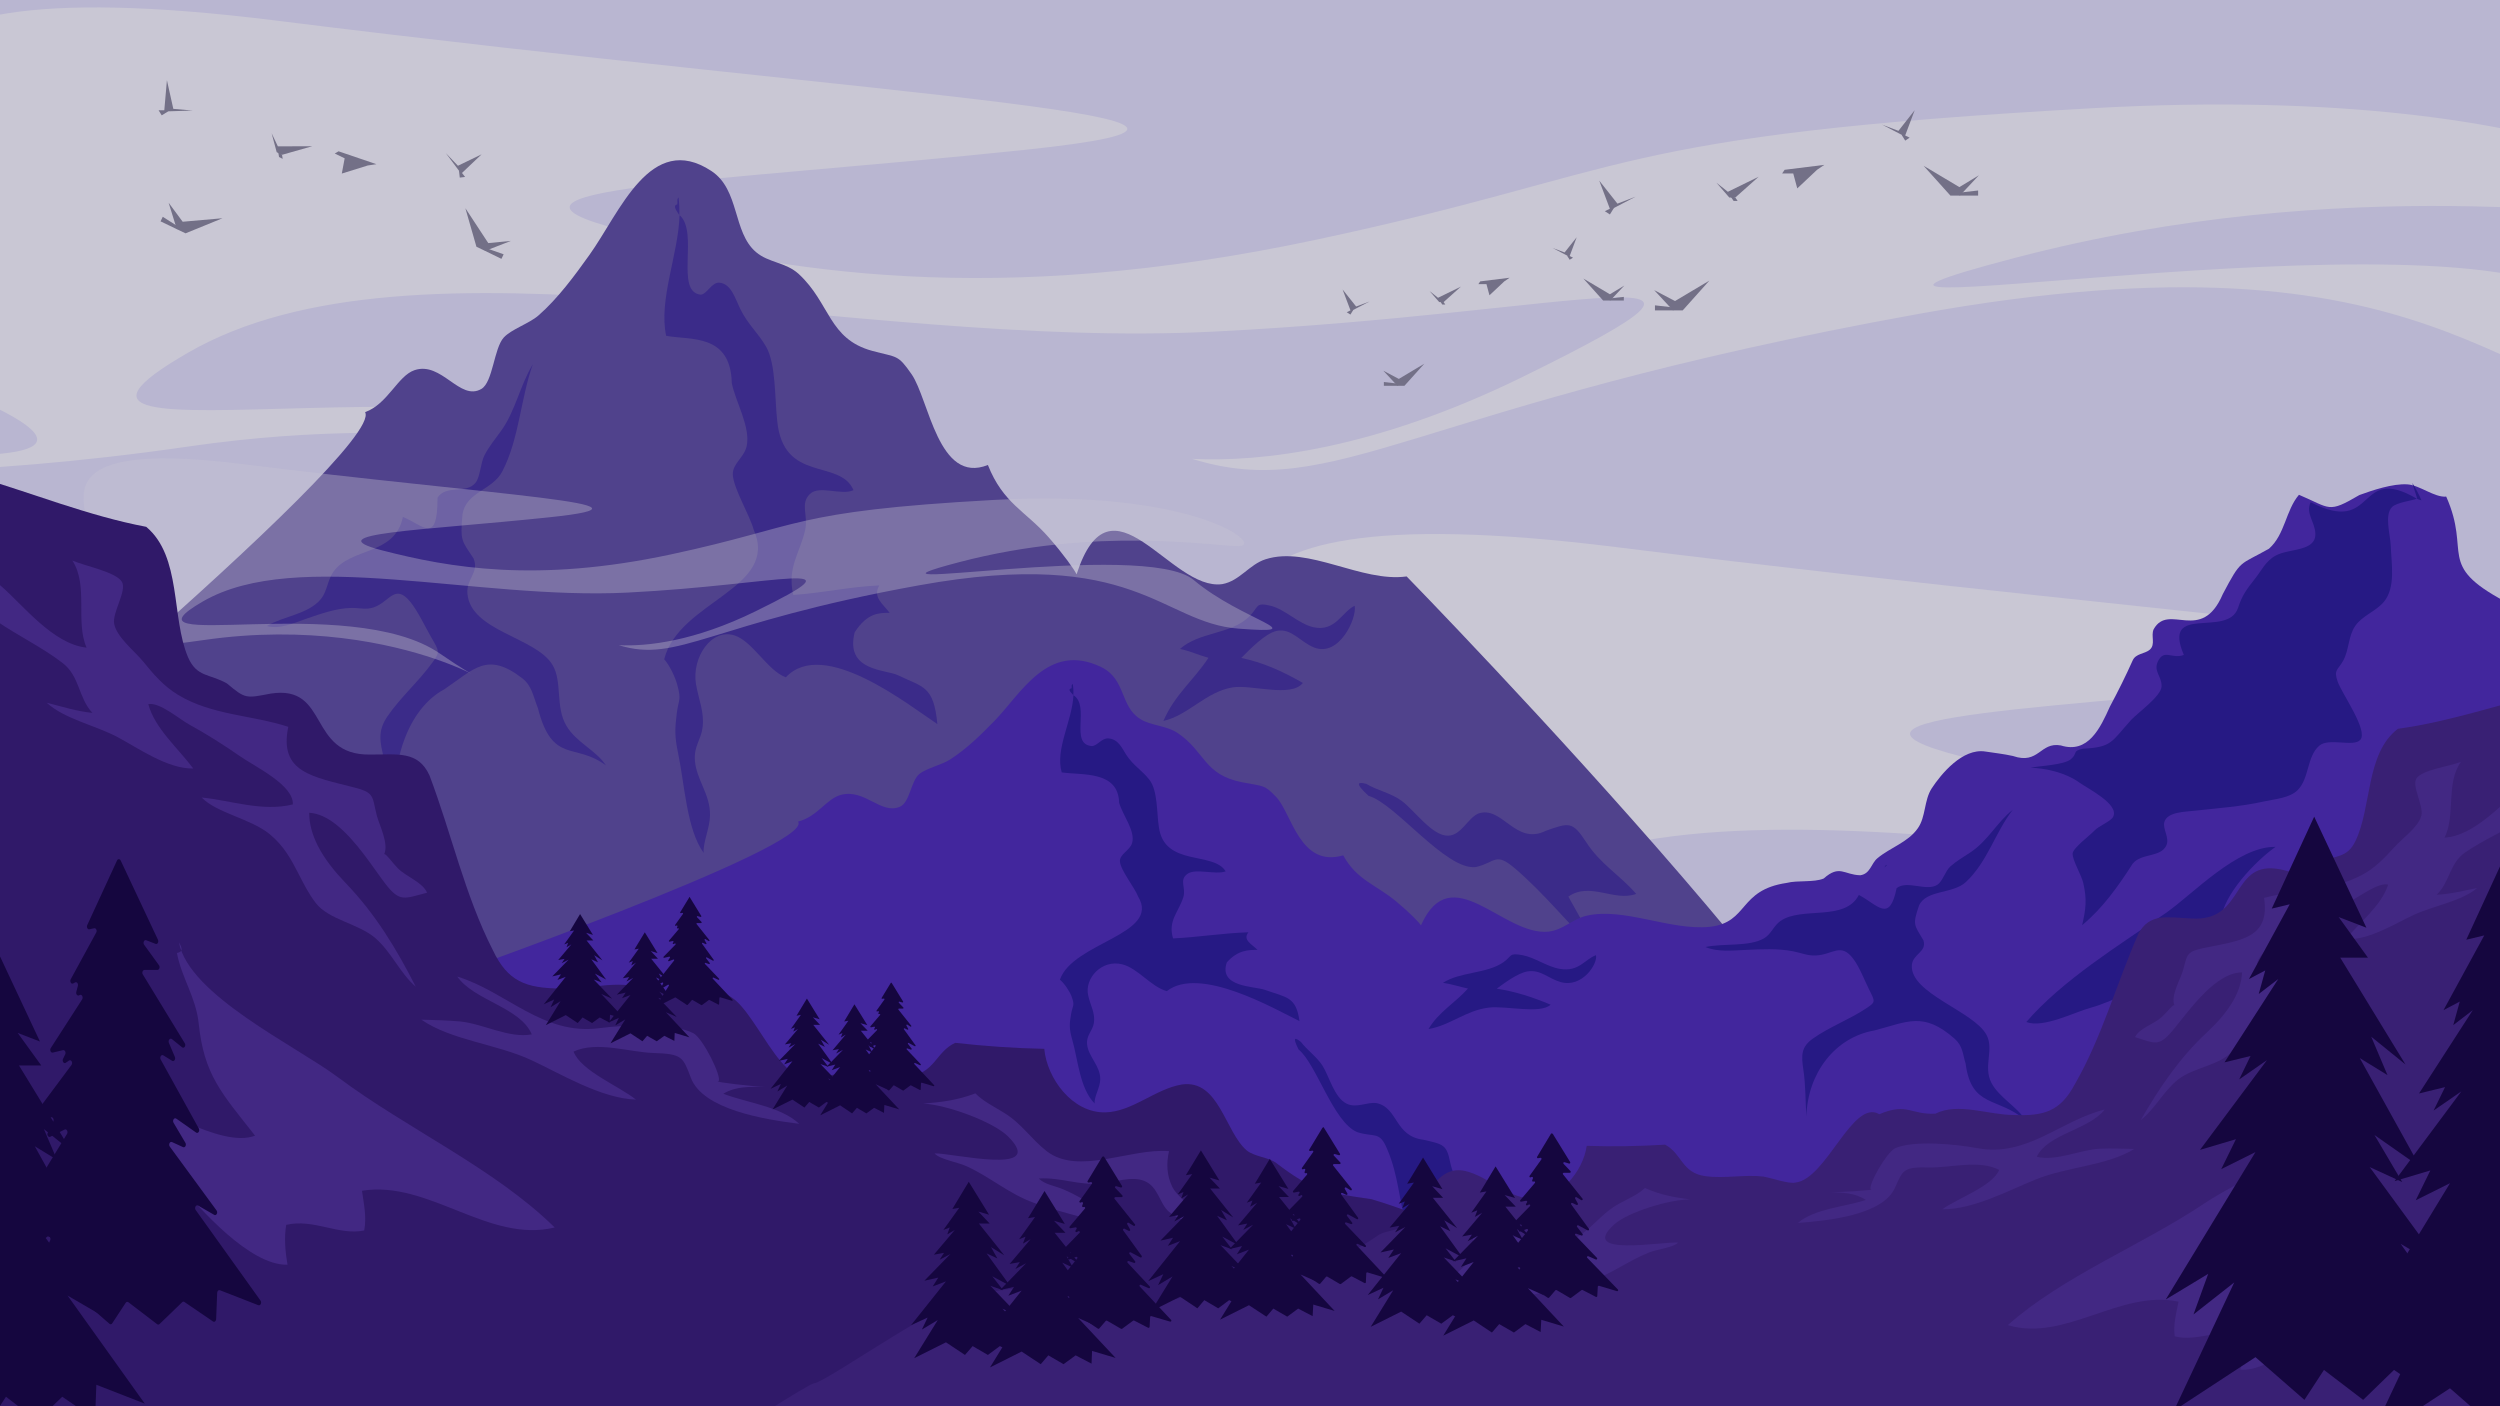 <?xml version="1.0" encoding="utf-8"?>
<!-- Generator: Adobe Illustrator 26.2.1, SVG Export Plug-In . SVG Version: 6.00 Build 0)  -->
<svg version="1.1" id="Layer_1" xmlns="http://www.w3.org/2000/svg" xmlns:xlink="http://www.w3.org/1999/xlink" x="0px" y="0px"
	 viewBox="0 0 1920 1080" style="enable-background:new 0 0 1920 1080;" xml:space="preserve">
<style type="text/css">
	.st0{fill:#B9B6D1;}
	.st1{clip-path:url(#SVGID_00000109008220996627595700000011196681218720647838_);fill:#C9C7D4;}
	.st2{clip-path:url(#SVGID_00000109008220996627595700000011196681218720647838_);}
	.st3{fill-rule:evenodd;clip-rule:evenodd;fill:#737087;}
	.st4{fill:#50428C;}
	.st5{fill:#3B2B89;}
	.st6{opacity:0.36;clip-path:url(#SVGID_00000109008220996627595700000011196681218720647838_);fill:#C9C7D4;}
	.st7{fill:#42269D;}
	.st8{fill:#261984;}
	.st9{fill:#301969;}
	.st10{fill:#422883;}
	.st11{fill:#392074;}
	.st12{fill:#15063F;}
</style>
<rect class="st0" width="1920" height="1080"/>
<g>
	<defs>
		<rect id="SVGID_1_" width="1920" height="1080"/>
	</defs>
	<clipPath id="SVGID_00000100363740312106859660000017206308265267632512_">
		<use xlink:href="#SVGID_1_"  style="overflow:visible;"/>
	</clipPath>
	<path style="clip-path:url(#SVGID_00000100363740312106859660000017206308265267632512_);fill:#C9C7D4;" d="M1981.8,231.1
		c-90.2-75.8-688.8,33.7-434.5-33c254.3-66.7,469.6-29.7,518.2-29.7S1986.8,62,1608.9,83c-377.9,21-351.9,48.6-597.1,100.9
		c-249.6,53.3-410.9,24.6-535.5-7.5c-124.6-32,70.2-36.1,309.7-61.2c239.4-25.1-91.6-39.1-574-99.4
		C-177.7-32.9-48.7,109.6-80.6,123.4v158.4c7.3,2.4,14.5,5,21.9,7.8c148.8,56.8,84,63.4-21.9,59.3v13.8
		c66.1-1.9,142.4-7.7,225.4-19.8c391.2-56.8,607.1,140.8,438.9,24.8c-168.2-116-613.3,3.5-439.2-96.9
		c174.1-100.4,506.4-2,787.2-16.1c280.8-14,445.1-67.1,237.4,34.9c-113.4,55.6-201.1,65.5-253.6,62.8
		c111.3,34.3,166.6-40.6,557.3-111.2c402.2-72.7,448.9,69.7,592.7,80.4C2209.3,332.3,2072,306.9,1981.8,231.1z"/>
	<path style="clip-path:url(#SVGID_00000100363740312106859660000017206308265267632512_);fill:#C9C7D4;" d="M2041.2,588.3
		c-249.6,53.3-410.9,24.6-535.5-7.5c-124.6-32,70.2-36.1,309.7-61.2c239.4-25.1-91.6-39.1-574-99.4
		C851.8,371.6,980.8,514,948.9,527.8c0,0-43.5,161,0,158.4s0,80.8,0,80.8c66.1-1.9,142.4-7.7,225.4-19.8
		c391.2-56.8,607.1,140.8,438.9,24.8c-168.2-116-613.3,3.5-439.2-96.9c174.1-100.4,618.9,36.6,787.2-16.1
		C2129.5,606.5,2041.2,588.3,2041.2,588.3z"/>
	<g style="clip-path:url(#SVGID_00000100363740312106859660000017206308265267632512_);">
		<polygon class="st3" points="1477.3,127.3 1497.9,150.2 1505.2,150.2 1519.8,134.6 1504.8,143.7 		"/>
		<polygon class="st3" points="1318.2,140.3 1328.1,151.7 1332.7,151.7 1350.7,135.7 1327,147.3 		"/>
		<polygon class="st3" points="1445.4,95.7 1462.9,104.8 1470.5,84.6 1458,100.5 		"/>
		<polygon class="st3" points="1505.2,150.2 1519.2,150.2 1519.2,146.3 1502.5,148.2 		"/>
		<polygon class="st3" points="1312.8,215.5 1292.3,238.4 1284.9,238.4 1270.4,222.8 1286.4,231.2 		"/>
		<polygon class="st3" points="1284.9,238.4 1271,238.4 1271,234.5 1287.7,236.4 		"/>
		<polygon class="st3" points="1460.4,103.5 1463.2,108 1466.6,105.7 1462,103.5 		"/>
		<polygon class="st3" points="1256.2,151 1236.7,161.2 1228.2,138.7 1242.2,156.4 		"/>
		<polygon class="st3" points="1239.5,159.7 1236.4,164.7 1232.5,162.2 1237.6,159.7 		"/>
		<polygon class="st3" points="1328.6,150.2 1331.4,154.3 1334.5,154.3 1332.7,151.7 		"/>
		<polygon class="st3" points="1370.6,130.4 1401.1,126.6 1395.5,130.4 1380.3,144.7 1377.2,133.2 1368.7,133.2 		"/>
	</g>
	<g style="clip-path:url(#SVGID_00000100363740312106859660000017206308265267632512_);">
		<polygon class="st3" points="1216,213.9 1231.2,230.8 1236.7,230.8 1247.5,219.3 1236.4,226 		"/>
		<polygon class="st3" points="1097.9,223.5 1105.3,232 1108.7,232 1122,220.1 1104.4,228.7 		"/>
		<polygon class="st3" points="1192.3,190.4 1205.3,197.2 1210.9,182.2 1201.6,193.9 		"/>
		<polygon class="st3" points="1236.7,230.8 1247.1,230.8 1247.1,228 1234.7,229.4 		"/>
		<polygon class="st3" points="1093.9,279.3 1078.6,296.3 1073.2,296.3 1062.4,284.7 1074.3,291 		"/>
		<polygon class="st3" points="1073.2,296.3 1062.8,296.3 1062.8,293.4 1075.2,294.8 		"/>
		<polygon class="st3" points="1203.4,196.2 1205.5,199.5 1208.1,197.9 1204.6,196.2 		"/>
		<polygon class="st3" points="1051.9,231.5 1037.4,239 1031.1,222.3 1041.5,235.4 		"/>
		<polygon class="st3" points="1039.4,237.9 1037.1,241.6 1034.3,239.8 1038.1,237.9 		"/>
		<polygon class="st3" points="1105.6,230.8 1107.7,233.9 1110,233.9 1108.7,232 		"/>
		<polygon class="st3" points="1136.8,216.1 1159.4,213.3 1155.3,216.1 1143.9,226.8 1141.6,218.2 1135.4,218.2 		"/>
	</g>
	<g style="clip-path:url(#SVGID_00000100363740312106859660000017206308265267632512_);">
		<polygon class="st3" points="357.4,159.9 365.9,189.5 372.6,192.7 392.4,185 375,186.7 		"/>
		<polygon class="st3" points="208.6,102.3 212.5,116.9 216.6,118.9 239.8,112.3 213.4,112.4 		"/>
		<polygon class="st3" points="342.4,117.6 354.2,133.4 369.9,118.5 351.7,127.3 		"/>
		<polygon class="st3" points="372.6,192.7 385.1,198.8 386.8,195.3 370.9,189.7 		"/>
		<polygon class="st3" points="170.9,167.6 142.5,179.2 135.8,176 129.5,155.7 140.3,170.3 		"/>
		<polygon class="st3" points="135.8,176 123.3,170 125,166.5 139.2,175.5 		"/>
		<polygon class="st3" points="352.5,131.1 353.1,136.4 357.2,135.9 354,131.8 		"/>
		<polygon class="st3" points="148.1,84.9 126.1,85.6 128.2,61.6 133.1,83.6 		"/>
		<polygon class="st3" points="129.2,85.5 124.2,88.6 121.8,84.7 127.5,84.7 		"/>
		<polygon class="st3" points="213.5,115.7 214.3,120.6 217.1,122 216.6,118.9 		"/>
		<polygon class="st3" points="260,116.2 289.1,126.1 282.4,127.1 262.5,133.3 264.7,121.6 257.1,117.9 		"/>
	</g>
	<g style="clip-path:url(#SVGID_00000100363740312106859660000017206308265267632512_);">
		<path class="st4" d="M1080.3,442.7c-34.7,4.8-75.4-23.7-108.3-13.2c-12.6,4-19.9,16.7-33.3,19.1c-39.8,5.7-85.3-89.5-111.9-7.5
			c-1.4-3.3-10.1-15.5-21.4-28.4c-17.7-20.2-35-26-46.7-55.6c-38.1,15.3-45.2-50.4-58.6-69.7c-10.7-15.4-10.9-12.7-30.1-17.9
			c-33.8-9.1-32.2-36.5-56.5-59c-10-9.2-23.2-8.6-32.9-16.9c-18-15.3-12.4-47.9-34.3-62.3c-46.7-30.7-70.2,31.8-93.7,64.6
			c-11.3,15.8-24.1,33.3-39.1,46.4c-7.1,6.2-20.7,10.5-26.6,16.9c-7.6,8.3-8.3,34.3-17.2,39.5c-16.6,9.7-30.5-21.5-51.4-14.4
			c-12.9,4.4-20.6,26.1-37.9,32.2c15.7,29.2-374.4,353.7-387.6,358.6c-165.2,45.4,14.3,141.7,14.3,141.7s186-8.7,171.1,207.8
			c66.4,92.4,595.5-9.1,695.8-18.3c96.1-8.8,407.2,16.7,464.3-10.2c57.1-26.9,130.3-37.3,207.5-68.6
			C1523,896.4,1080.3,442.7,1080.3,442.7z"/>
		<g>
			<path class="st5" d="M689.7,518.6c-9.5-4.6-40.9-2.9-33.3-33c9.7-15.1,19.1-15,26.9-14.9c-5.5-7.2-13.2-12.1-8-21.1
				c-22.3,0.9-44.1,5.9-66.1,7.3c-4.7-21.4,4.9-31.5,9.1-49.5c2.7-11.6-4.1-20.4,3.7-28c7.3-7.1,24.4,1.5,33.5-3
				c-10.6-24.4-53.9-5.1-58.6-53.2c-1.9-16.2-0.9-43.5-8.4-56.7c-6.4-11.2-13.9-16.8-20.1-29.5c-3.8-7.8-6.8-19-15.8-19.9
				c-6-0.6-9.7,9-14.5,9.2c-20.1-2.2-1.1-48-16.2-61.1c-1,30.8-16.2,64.8-10.3,92.7c18.2,3.5,49.6-2.1,50.4,36.3
				c2.9,14.5,14.7,34,11.4,48.6c-2,8.7-11,13.3-10.6,21.8c0.5,10.5,13.1,31.3,16,42.1c20.1,45.4-57.4,54.8-68.7,99.6
				c3.9,4.3,8.4,13.4,10.1,19.9c3.2,11.8,1,10.5-0.4,21.3c-1.6,12.5-1.7,18.1,1,31.1c4.9,23,6.5,58.4,19.6,76.4
				c-0.6-8.2,4.8-19,4.9-29.1c0.1-16.2-10.4-26.9-11.6-41.7c-0.9-11.3,4.7-15.8,5.9-25.7c1.4-11.8-3-21-5.1-33.2
				c-3.3-20.3,11.9-43.3,29.9-37.2c13.8,4.7,25.1,26.9,39.1,32.1c28.8-31,94.3,21.3,116.4,35.9C717.1,526.5,708.9,527.9,689.7,518.6
				z"/>
			<path class="st5" d="M521.1,151.6c-1.5,1.9-0.6,2.9-0.9,5.3c-3.5,1-1.4,3.8,1.5,8.3C521.9,160.6,521.7,156.1,521.1,151.6z"/>
			<path class="st5" d="M925.4,708.6c-3.1-20.9-5.9-21.3-23.7-26.9c-25.1-4.4-22-38.3-40.7-43.9c-8.5-1.7-17.5,6.5-26.4,0.6
				c-10.8-7.2-15.3-33.1-21.3-45.7c-4.9-10.3-13.4-18.5-18.8-28.2c-4.1-4.3-8.3-8.1-2,9.1c15.7,17.5,30.4,87.2,51.6,99.1
				c14.9,6.5,19.6-1.8,26.2,20.2c20.3,64.1,1.6,126.2,63.9,119c-30.5-25.9-31.7-19.8-36.5-75.2c19,0.1,29.4,25.7,46.3,30.5
				C938.4,746.4,928.7,730.4,925.4,708.6z"/>
			<path class="st5" d="M1218.2,646.8c-10.6-16.3-13.2-15-30.9-8.8c-23.6,11.8-33.6-19.9-52.2-13.1c-8.1,3.8-12.9,16.6-22.9,16.9
				c-12.2,0.4-25.9-19.5-35.8-26.8c-8.1-6-18.7-7.9-27.1-13c-5.2-1.3-10.3-1.9,1.7,9.2c20.4,5.5,59.5,57.5,82.4,54.7
				c15.5-3.5,14.8-12.1,30.5,1.4c45.6,39.3,68.1,87.7,100.8,64.5c-36.4-3.7-35.2,2.4-60.2-43.2c16.7-11.7,35.4,4.2,52.1-2.1
				C1243.8,671.8,1229.2,663.8,1218.2,646.8z"/>
			<path class="st5" d="M435,557.4c-8.7-14.7-2.9-33.8-10.7-46.8c-12.8-21.3-62.6-25.7-65.3-54.5c-1.1-11.6,9.2-16.2,4.7-27.2
				c-9-13.8-10.4-12.8-8.5-33.8c2.7-17.5,23.2-18.5,30.7-33.3c12.9-25.1,13.9-55.5,23.3-82c-9.9,16.2-13.3,35.9-24.5,51.3
				c-4.3,6-9,11.6-12.5,18.3c-3.1,5.8-3.3,16.5-6.8,21.1c-7,9.4-23,1.3-29.4,11.8c0.1,36.7-11.2,20.8-26.6,14.7
				c-6,29.9-40,23-53.5,42.3c-4.3,6.2-4.7,15-9.4,20.7c-9.6,11.8-29.1,13.2-41.6,20.8c9.7,2.8,20.9-2.3,30.6-5.7
				c10.5-3.6,22.7-8,34.3-8.2c6.6-0.1,11.1,1.6,17.1-0.4c12.3-4.1,16.3-18.8,28.2-4.3c5.8,7.1,11.3,18.9,16,27.1
				c6.4,11,6.9,11.3,1,19.5c-10.5,14.6-24.4,26.5-34.7,41.6c-7.3,10.8-5.9,19.1-2.2,33.2c4.1,15.4,6.2,30.9,9.3,46.2
				c-5.8-43.6,8.9-85.5,36.7-100.4c22.9-15.4,32.9-29.4,60-8.4c7.4,5.8,8.3,13.8,11.9,22.8c11.1,43.4,28.5,26.2,52.2,44
				C458.2,576.5,442.6,570.3,435,557.4z"/>
			<path class="st5" d="M1008.7,481.7c-11.2-2.5-21.8-13.7-32.6-16.4c-12.4-3.1-9.1,0.9-16.9,8.4c-14.5,13.8-37.8,11.3-53,24.7
				c7.3,1.4,14.8,4.9,21.9,6.8c-11.1,17-25.9,28.2-34.6,48.5c19.2-4.4,32.7-22.5,53.2-25.8c14.6-2.3,44.8,8.1,53.9-3.4
				c-16.6-9.5-31.1-15.8-47.3-19.2c5.9-5.9,18.5-19.1,27.3-20.8c11.4-2.2,18,8.6,28.7,12.8c19.2,7.5,32.9-22.4,31.1-32.1
				C1030.6,469.9,1025.5,485.5,1008.7,481.7z"/>
		</g>
	</g>
	<path style="opacity:0.36;clip-path:url(#SVGID_00000100363740312106859660000017206308265267632512_);fill:#C9C7D4;" d="
		M916.7,445.4c-37.3-31.4-285.2,13.9-179.9-13.7c105.3-27.6,194.4-12.3,214.6-12.3s-32.6-44.1-189-35.4
		c-156.5,8.7-145.7,20.1-247.2,41.8c-103.3,22.1-170.1,10.2-221.7-3.1c-51.6-13.3,29.1-15,128.2-25.4
		c99.1-10.4-37.9-16.2-237.6-41.1C22.6,336.1,76,395.1,62.8,400.8v65.6c3,1,6,2.1,9,3.2c61.6,23.5,34.8,26.3-9,24.5v5.7
		c27.4-0.8,59-3.2,93.3-8.2c162-23.5,251.4,58.3,181.7,10.3c-69.6-48-253.9,1.5-181.8-40.1c72.1-41.6,209.7-0.8,325.9-6.7
		c116.3-5.8,184.3-27.8,98.3,14.4c-46.9,23-83.3,27.1-105,26c46.1,14.2,69-16.8,230.7-46c166.5-30.1,185.9,28.9,245.4,33.3
		C1010.9,487.3,954,476.8,916.7,445.4z"/>
	<g style="clip-path:url(#SVGID_00000100363740312106859660000017206308265267632512_);">
		<path class="st7" d="M1923.6,461.8c-52.8-28.3-25.5-36.7-44.9-80.4c-9,0.8-20.4-8.8-29.7-9.4c-11.2-0.8-27.2,4.6-37,8.2
			c-24.4,14.3-21.8,10.2-46.4-0.2c-10.2,11.9-10.6,30.4-23,41.4c-23.1,13.1-21.1,7.6-35.5,34.9c-16.5,38.6-41.5,6.1-53.1,27
			c-2.3,5,1.7,11.6-3,15.7c-3.9,3.3-10.7,2.8-13.1,8.2c-5.3,11.9-11.2,23.7-17.5,35.5c-7.4,16.5-16.7,36.4-37.7,29.8
			c-16.1-2.9-16.7,15-36.8,8.1c-7.2-1.6-13.9-2.3-21-3.4c-17.8-2.9-34.3,17.6-41.3,28.2c-6,9.2-4.5,22-10.7,30.7
			c-7.5,10.8-21,14.7-31,23c-4.9,4-5.4,12-13.2,13.1c-12.5-0.3-15.8-8.4-28.1,2.5c-7.6,3.2-19.9,1.2-28.5,3.4
			c-37.2,5.5-29,30.3-58.9,33.7c-30.4,3.1-66-15.2-94.8-8.5c-11,2.6-17.4,10.7-29.1,12.2c-34.9,3.6-74.6-57.3-98-4.8
			c-1.2-2.1-8.8-9.9-18.8-18.2c-15.5-13-30.6-16.6-40.9-35.6c-33.3,9.8-39.6-32.3-51.3-44.6c-9.4-9.9-9.5-8.2-26.3-11.5
			c-29.6-5.8-28.2-23.4-49.5-37.8c-8.7-5.9-20.4-5.5-28.8-10.8c-15.7-9.8-10.8-30.6-30-39.9c-40.8-19.7-61.5,20.4-82,41.4
			c-9.9,10.1-21.1,21.4-34.2,29.7c-6.2,4-18.1,6.7-23.3,10.9c-6.7,5.3-7.3,22-15.1,25.3c-14.5,6.2-26.7-13.8-45-9.2
			c-11.3,2.8-18,16.7-33.2,20.6c13.7,18.7-282.2,123.8-293.8,126.9c-144.6,29-33,193.4-33,193.4s110.7,133.9,149.8,133.1
			c50.3-1,296-5.4,346.2-4.9c87.6,1,175.1-0.9,262.9-6.7c84.1-5.6,340.7-94.9,340.7-94.9s457.9-8.9,490.8,2.7
			c95.6,33.8,61.8-517.5,61.8-517.5C1934.4,464.3,1931.6,465.7,1923.6,461.8z"/>
		<g>
			<path class="st8" d="M971.4,760.2c-8.3-2.9-35.8-1.9-29.2-21.1c8.5-9.6,16.8-9.6,23.6-9.6c-4.8-4.6-11.6-7.8-7-13.5
				c-19.6,0.6-38.6,3.8-57.9,4.7c-4.1-13.7,4.3-20.2,7.9-31.7c2.3-7.4-3.6-13,3.2-17.9c6.4-4.5,21.4,1,29.3-1.9
				c-9.3-15.6-47.2-3.3-51.3-34.1c-1.7-10.4-0.7-27.9-7.3-36.3c-5.6-7.2-12.2-10.7-17.6-18.9c-3.3-5-6-12.2-13.8-12.8
				c-5.2-0.4-8.5,5.7-12.7,5.9c-17.6-1.4-1-30.7-14.2-39.1c-0.9,19.7-14.2,41.5-9,59.3c16,2.3,43.4-1.4,44.1,23.3
				c2.5,9.3,12.8,21.8,9.9,31.1c-1.7,5.5-9.7,8.5-9.3,14c0.4,6.7,11.4,20.1,14,27c17.6,29.1-50.2,35.1-60.1,63.8
				c3.4,2.8,7.3,8.6,8.9,12.7c2.8,7.5,0.9,6.7-0.3,13.6c-1.4,8-1.5,11.6,0.9,19.9c4.3,14.7,5.7,37.4,17.2,48.9
				c-0.6-5.2,4.2-12.2,4.3-18.6c0.1-10.4-9.1-17.2-10.1-26.7c-0.8-7.2,4.1-10.1,5.2-16.5c1.2-7.6-2.7-13.5-4.4-21.3
				c-2.9-13,10.4-27.8,26.2-23.8c12,3,22,17.2,34.2,20.6c25.2-19.8,82.6,13.6,101.9,23C995.4,765.3,988.2,766.2,971.4,760.2z"/>
			<path class="st8" d="M823.8,525.2c-1.3,1.2-0.5,1.8-0.8,3.4c-3.1,0.6-1.2,2.5,1.3,5.3C824.5,530.9,824.4,528,823.8,525.2z"/>
			<path class="st8" d="M1113.7,892.5c-2.7-13.4-5.1-13.7-20.7-17.2c-22-2.8-19.2-24.5-35.7-28.1c-7.5-1.1-15.4,4.2-23.1,0.4
				c-9.5-4.6-13.4-21.2-18.6-29.3c-4.3-6.6-11.8-11.9-16.5-18.1c-3.6-2.8-7.3-5.2-1.8,5.8c13.8,11.2,26.6,55.9,45.1,63.5
				c13.1,4.2,17.1-1.2,22.9,12.9c17.8,41.1,1.4,80.8,56,76.2c-26.7-16.6-27.7-12.7-31.9-48.2c16.6,0.1,25.7,16.5,40.6,19.6
				C1125.1,916.7,1116.6,906.4,1113.7,892.5z"/>
			<path class="st8" d="M1852.6,370.9l3.8,12c-0.1,0-0.2,0.1-0.3,0.1c1.2,0.5,2.4,1,3.6,1.3C1857.8,379.7,1855.4,375.3,1852.6,370.9
				z"/>
			<path class="st8" d="M1837,389.5c3.5-3.7,15.7-5,19.1-6.5c-46.7-27.4-30.5,29-81.5,2.7c-4.2,8.5,3.4,15.2,3.6,24.2
				c0.4,13.8-20.2,11.2-30.3,16.7c-7.9,4.2-11.1,11.7-16.1,17.9c-6.4,8.1-9.8,12.6-13,22.4c-8,23.5-58.7-4-41.6,36.1
				c-9.3,3.4-15-4.8-19.8,4.7c-3.9,7.8,2.9,11.5,2.7,19.4c-0.2,7.4-17.9,20-23.3,25.7c-15.2,16.7-14.4,21.1-37.1,22.2
				c-8.6,1.8-3.7,3.5-9.3,8.1c-5.3,4.4-23.5,5-30.9,6.5c11.9,0.4,27.1,3.9,37.3,11.3c6.9,4.9,31,16.8,26.1,26.4
				c-1.8,3.6-11,6.9-14.5,10.7c-3.2,3.5-16.3,13.2-16.6,17.4c-0.4,5,6.8,16.6,8.2,22.9c2.9,12.9,1.9,19.9-0.9,32.2
				c15.6-12.8,27.8-30,38.8-47.2c6.7-8.3,21.6-4.6,25.9-14.1c2.6-5.7-3-12.6-1.6-17.8c2.2-7.9,15.6-7.9,23.6-8.8
				c18.2-2,35.6-3.2,53-7.1c8.8-1.9,19.7-2.7,25.7-8.6c9.2-9.1,7-25.8,16.7-34.2c7.4-6.4,26.4,1.3,31.5-4.5
				c6.3-7.1-14-35.2-17.4-44.8c-3.2-9.2,0.2-8.7,4.2-15.9c4.7-8.3,3.8-18.9,9.4-26.9c5.6-8,15.9-11.1,22-18.5
				c9.1-11,5.7-28.9,5.2-43.1C1835.7,410.5,1831.1,395.6,1837,389.5z"/>
			<path class="st8" d="M1529.4,831.6c-6.5-12.6,2.2-25.5-3.7-36.7c-9.6-18.3-59-31.9-57.4-53.7c0.7-8.7,11.7-10,8.9-19
				c-7-12-8.6-11.6-3.4-26.7c5.4-12.3,26.1-8.8,36-18.1c16.8-15.8,22.4-38,36-55.5c-12.4,9.8-18.8,23.6-32.5,32.7
				c-5.3,3.5-10.8,6.7-15.4,10.8c-4,3.6-5.9,11.4-10,14.1c-8.4,5.4-23.3-3.8-31.3,2.6c-5.5,27-14.4,12.9-29,5.2
				c-10.6,20.7-43.8,8.6-60.2,20c-5.3,3.7-7,10-12.6,13.3c-11.4,6.7-31.3,3.7-45,6.7c9.4,4.1,21.3,2.6,31.6,2.2
				c11.1-0.5,24-1.2,35.7,1.1c6.7,1.3,11,3.5,17.3,3.2c13-0.4,19.3-10.4,29,2.7c4.8,6.4,8.5,16.3,12,23.3c4.7,9.4,5.3,9.7-2,14.5
				c-12.8,8.6-28.6,14.4-41.2,23.4c-9,6.4-8.9,12.8-7.2,24c1.8,12.2,1.5,24,2.3,35.9c0.8-33.3,22-61,52.2-66.2
				c25.4-6.6,37.6-14.8,61.6,6.3c6.5,5.8,6.2,11.9,8.5,19.2c4.5,34.2,24.6,25.2,45.8,43.3C1549.8,850.5,1535.1,842.7,1529.4,831.6z"
				/>
			<path class="st8" d="M1449,664.2c-1.2,0.4-1.4,1.2-1.6,2c0.5-0.6,1-1.2,1.6-1.6C1449,664.5,1449,664.3,1449,664.2z"/>
			<path class="st8" d="M1198,744.1c-9.8-1.6-19.1-8.7-28.6-10.5c-10.9-2-7.9,0.6-14.8,5.4c-12.7,8.9-33.1,7.2-46.4,15.8
				c6.4,0.9,13,3.1,19.2,4.4c-9.7,10.9-22.7,18.1-30.3,31.1c16.8-2.8,28.6-14.4,46.6-16.5c12.8-1.5,39.2,5.2,47.2-2.2
				c-14.6-6.1-27.2-10.1-41.4-12.3c5.2-3.8,16.2-12.2,23.9-13.3c10-1.4,15.7,5.5,25.1,8.2c16.8,4.8,28.8-14.3,27.2-20.6
				C1217.2,736.6,1212.7,746.6,1198,744.1z"/>
			<path class="st8" d="M1784.2,715.4c1.1-1.3,1.8-2.4,3.4-3.3c-2.2,0.6-4.4,1.2-6.5,1.9C1783.4,714.3,1784.6,714.8,1784.2,715.4z"
				/>
			<path class="st8" d="M1728.6,713.6c1.5-6.4,5-12.1,7-18.4c-11.6,1.4-19.6,8.5-30,11.5c1.8-19.4,26.1-45,42-56.3
				c-29.3-0.6-64,36.8-84.4,50.9c-36.2,24.9-79.4,51.6-107,83.6c13.1,5,37.2-7.7,49.6-11c18.9-5.1,41.1-19.7,62.2-19.4
				c3,17.9-11.7,34.2-4.9,51.3c45.5-24.3,65.9-75,118-91.8C1771,712.4,1739.6,713.2,1728.6,713.6z"/>
		</g>
	</g>
	<g style="clip-path:url(#SVGID_00000100363740312106859660000017206308265267632512_);">
		<path class="st9" d="M-189.9,1285.4c26.9-7.6,411,11,420,8.7c370.1-89.7,745.1-161.1,1119-227c70-15.4,535.2,50.2,546-23.7
			c7.8-53.7-257.2-26.1-419.6-94.8c-10.8-4.6-17.6-8.6-24.3-9.2c-11.1-1.1-20,3.3-34.7,8.2c-29.2,9.4-65.2,14.9-95.6,12.7
			c-32.4-3.3-80-23.8-104.4,10.5c-57.9-3.2-109.4-34-163.1-49.8c-35.5-5.2-45-6.1-73.9-28.3c-5.7-3.8-16.2-4.6-21.8-9
			c-16.9-14-21.3-55-50.1-50.8c-20.3,3.4-37.8,20.8-58.5,21.4c-25.6,0.7-45.1-26.3-47.1-48.8c-22.6-0.4-46.1-2.1-68.4-4.6
			c-15.3,7.1-15.6,24-36.8,25.7c-16.4,1.4-33.9-3.4-50.5-2.3c-8.1,1-22.5,5.4-28.2,3.8c-26.9-4.3-46.1-76.1-70.2-63.5
			c-24.1-11.7-26.9-0.9-49-3c-19.2-11.1-46.6-1.3-68.2-2.4c-26.9-0.3-40.7-5.3-52.2-29.5c-21.6-42.4-31.8-89.8-48.7-134.3
			c-8.8-19.1-24.8-15.8-45.6-15.9c-48.3,0.7-30.8-54-76.4-46.8c-18.9,3.6-19.2,4.2-33.5-7.8c-13.3-7.6-23.2-4.6-29.9-20.2
			c-13-30.6-4.8-77.2-32.1-100.1c-44.5-8.4-87.9-26.1-131.6-38.9L-189.9,1285.4z"/>
		<path class="st10" d="M936.7,946.5c0.4-4.5-30.6-23.3-36.3-34.8c-4.3-8.7-4.8-18.1-2.6-27.6c-29.7-2.5-69.4,18.8-93.8,0.1
			c-12.3-9.5-19.1-21.2-33.1-29.7c-7.3-4.5-16.1-8.9-21.8-14.8c-13.8,5.3-25.7,6.7-40,7.9c17.6,0.7,53.8,13.9,65.1,25.2
			c30.6,30.6-42.9,12.6-56.5,13c4.3,4.8,17.4,6.5,24.9,10c17.9,8.2,32.6,21.2,51.2,27.9c23.1,8.3,49,13.8,72.8,20.7
			c-15.5-10.7-31.9-23.3-49.8-30.9c-6.7-2.9-14.4-3.7-19-8.4c16.7-1.1,30.9,5.6,48.3,3.8c10.5-1.1,23-5.8,32.6-2
			c10.9,4.3,11.7,17.4,19,23.7c12.4,10.8,35.2,10.4,47.3,22.2C942.4,950.9,940.2,948.7,936.7,946.5z"/>
		<path class="st10" d="M551.8,830.4c3-2.8-11.9-33.1-19.3-36.9c-15.5-8.1-53-6.4-71.9-3.9c-43.7,5.9-71.4-27.9-109.4-39.6
			c12.9,18.5,48.5,23.6,57.2,44.4c-17.2,3.3-37.6-8.2-54.9-9.9c-9.6-0.9-20.1-1.1-29.9-1.4c23,15.9,58,18.7,84.5,31.1
			c22.4,10.4,53.5,29.4,80.3,30.3c-12.9-10.4-42.3-22-47.9-36.9c18.1-8.3,42.5,0.5,61.5,1.1c22,0.7,22.5,3,28.6,19.1
			c9.3,24.4,56.3,31.9,83.2,35.3c-14.1-13.3-40.1-16.1-58.3-23.1c10.2-6.1,20.5-5.2,31.9-5.3C579.8,834.7,546.3,830.7,551.8,830.4z"
			/>
		<path class="st10" d="M48.1,509.2c13.3,10.2,12,26.8,22.9,38.3c-12.2-1.2-23.5-4.9-35.1-7.8c13.4,12.4,37.2,17.3,54.4,26.4
			c15.3,8.1,38.5,24.6,58.1,24.1c-11.5-15.5-29.5-30.7-34.5-49.4c8.6-1.8,24.1,11.7,31.7,15.8c13.7,7.5,26.3,15.6,38.9,24.3
			c11.3,7.9,41.2,22,40.4,36.9c-23.6,5.8-47.5-3.1-70-5.3c11.4,11.9,37.9,16.3,52.3,28.2c10.9,9,16.5,19.5,22,30.2
			c3.9,7.6,7.7,15.3,13.3,22.6c10,13,32.7,15.7,45.8,27c12.5,10.9,18.8,26.8,31,37.3c-14.7-28.9-30.9-55.8-53.9-79.7
			c-7.9-8.2-16-18-21.4-28.7c-4-8-6.6-16.5-6.5-25.2c7,0.4,13.9,3.8,20.3,8.8c15.7,12.2,29.1,33.9,37.9,45.4
			c11.4,14.8,14.5,11.8,32.3,7.2c-3.4-8-15.9-12.2-22.4-18.7c-4.4-4.4-8.6-10.9-10.5-11c3.6-8-3.8-22.3-5.7-29.5
			c-2.1-8.1-2.2-12.6-4.8-15.8c-2-2.4-5.3-4-12.1-5.7c-32.4-8.4-58.4-11.5-51.1-46.7c-28.4-9.2-58.5-8.8-84.6-24.5
			c-11.4-6.9-19-16-26.9-25.7c-6.5-7.9-20.2-18.6-22.2-28.8c-1.7-8.6,9.8-25.2,6-32.2c-4.4-7.8-29.1-12.4-38.1-16.5
			c12.5,19.5,2.1,46.8,10.9,66.9c-25.9-2.7-48.9-32.9-65.9-47.5c-2.6-2.3-5.4-4.4-8.2-6.4l5,33.5C13.7,488.2,32.4,497.1,48.1,509.2z
			"/>
		<path class="st10" d="M137.4,723.7c7.6,40.6,89.7,79.4,122.1,103.6c52.8,39.5,120.4,70,166.5,115.4c-50.7,12.4-96.9-36.5-148-28.2
			c1.4,10.1,3.7,20.1,1.7,30.5c-19.4,4.1-39-9.3-59.9-4.3c-1.7,10.3-0.7,20.7,1,30.6c-29,0.8-67.4-43.4-82.6-61
			c-18.4-21.4-30.2-47.9-48.3-68.4c27.5,3.4,78.9,40.6,106,30.3c-25.6-32.6-39.2-46.5-43.3-86.2c-2.1-20.1-13.3-35.4-16.7-54.1
			C140,731,140.7,729.3,137.4,723.7z"/>
	</g>
	<g style="clip-path:url(#SVGID_00000100363740312106859660000017206308265267632512_);">
		<path class="st11" d="M2066.6,1346.3c-23.3-7.9-361-9.1-368.7-11.5c-320.5-95.5-206.5,59.4-517.6-60.6
			c-49.4-19.1-665.5,7.3-755.1-40.6c-42-22.5,193.6-170.8,199.6-171.1c9.7-0.5,105-69.7,131.7-70.3c28.6-1.4,71.3-17.3,91.1,13.9
			c50.9-0.1,97.5-24.8,145.3-36.3c31.4-3,39.8-3.3,66.1-21.5c5.1-3.1,14.4-3.3,19.5-6.9c15.5-11.5,21.2-47.3,46.3-42.2
			c17.6,3.9,32.2,19.9,50.3,21.4c22.4,1.8,40.8-21,43.5-40.6c19.9,0.7,40.5,0.3,60.2-0.9c13.1,6.9,12.6,21.8,31.1,24.2
			c14.3,2,29.9-1.4,44.4,0.3c7.1,1.3,19.5,5.8,24.6,4.6c23.8-2.6,43.9-64.6,64.4-52.5c21.7-9.1,23.7,0.5,43.1-0.4
			c17.3-8.8,40.9,1,59.9,1c23.6,1,36-2.8,47.1-23.5c20.9-36.2,32-77.3,48.8-115.5c8.6-16.4,22.5-12.7,40.7-11.9
			c42.3,2.8,29.5-45.9,69.1-37.6c16.4,4,16.6,4.5,29.7-5.3c12-6.1,20.6-3,27.2-16.4c12.8-26.3,7.8-67.5,32.7-86.4
			c39.4-5.3,78.3-18.9,117.2-28.1L2066.6,1346.3z"/>
		<path class="st10" d="M1093.9,997.7c-0.2-3.9,27.9-19,33.4-28.9c4.1-7.4,5-15.7,3.5-24.1c26.2-0.8,60,19.6,82.3,4.3
			c11.3-7.7,17.7-17.7,30.4-24.6c6.6-3.6,14.5-7,19.8-12c11.9,5.3,22.3,7.1,34.7,8.8c-15.5-0.2-47.8,9.7-58.2,19.1
			c-28.3,25.4,37,13,49,14c-4,4-15.6,4.9-22.3,7.6c-16.1,6.3-29.5,17.1-46.2,22.2c-20.6,6.2-43.6,9.9-64.8,14.8
			c14.1-8.7,29-19,45.1-24.9c6-2.2,12.8-2.6,17.1-6.5c-14.6-1.7-27.4,3.5-42.5,1.1c-9.1-1.4-19.9-6.1-28.5-3.2
			c-9.7,3.3-11,14.7-17.7,19.9c-11.4,8.9-31.3,7.5-42.5,17.3C1088.7,1001.2,1090.8,999.4,1093.9,997.7z"/>
		<path class="st10" d="M1436.8,913.4c-2.5-2.6,12-28.4,18.6-31.5c14-6.4,46.8-3.2,63.2-0.1c38.1,7.1,63.9-21.3,97.8-29.7
			c-12.1,15.7-43.6,18.5-52.2,36.3c14.9,3.7,33.4-5.5,48.6-6.2c8.5-0.4,17.7,0,26.3,0.2c-20.9,12.9-51.7,13.7-75.6,23.4
			c-20.1,8.1-48.3,23.3-71.8,22.9c11.8-8.5,38.1-17.4,43.7-30.2c-15.5-8.1-37.3-1.5-54-1.9c-19.4-0.4-19.9,1.6-26,15.5
			c-9.2,20.9-50.8,25.4-74.6,27.1c12.9-11,35.9-12.3,52.2-17.6c-8.7-5.8-17.7-5.5-27.8-6.1C1412.1,915.9,1441.6,913.9,1436.8,913.4z
			"/>
		<path class="st10" d="M1893.2,654.7c-12.1,8.4-11.7,22.9-21.9,32.5c10.8-0.5,20.8-3.2,31.2-5.2c-12.3,10.3-33.4,13.5-48.9,20.7
			c-13.8,6.4-34.9,19.8-52,18.5c10.8-13,27.3-25.6,32.5-41.8c-7.4-2-21.7,9.1-28.5,12.4c-12.4,5.9-23.7,12.5-35.2,19.5
			c-10.3,6.4-37.1,17.4-37.1,30.5c20.5,6.1,41.8-0.5,61.6-1.5c-10.5,9.9-34,12.6-47.1,22.3c-10,7.4-15.4,16.4-20.7,25.5
			c-3.8,6.5-7.5,13.1-12.7,19.2c-9.3,10.9-29.4,12.3-41.4,21.6c-11.5,9-17.7,22.6-28.9,31.3c14.2-24.6,29.6-47.6,50.9-67.4
			c7.3-6.8,14.9-15.1,20.1-24.2c3.9-6.8,6.5-14.2,6.8-21.8c-6.2,0-12.3,2.7-18.2,6.8c-14.3,9.9-27.1,28.4-35.3,38.1
			c-10.6,12.4-13.3,9.7-28.7,4.8c3.3-6.9,14.5-9.9,20.5-15.4c4.1-3.7,8-9.2,9.7-9.2c-2.8-7.2,4.4-19.4,6.3-25.6
			c2.2-7,2.5-11,4.9-13.6c1.8-2,4.8-3.2,10.8-4.5c28.8-5.9,51.7-7.4,46.9-38.6c25.4-6.8,51.7-5.1,75.3-17.7
			c10.3-5.5,17.4-13.2,24.8-21.3c6-6.7,18.5-15.4,20.7-24.2c1.9-7.5-7.5-22.6-3.8-28.5c4.2-6.7,26.1-9.5,34.2-12.8
			c-11.8,16.5-3.9,40.9-12.6,58.2c22.9-1.2,44.4-26.7,59.9-38.6c2.4-1.9,4.9-3.6,7.5-5.2l-5.9,29.1
			C1924.3,637.8,1907.5,644.8,1893.2,654.7z"/>
		<path class="st10" d="M1805.1,838.7c-8.5,35.3-82.3,65.5-111.8,85.3c-48.1,32.3-108.8,55.9-151.3,93.7
			c43.9,13.2,86.6-27.6,131.1-18c-1.7,8.8-4.2,17.5-2.9,26.6c16.9,4.5,34.6-6.4,52.7-1.1c1,9.1-0.4,18.2-2.3,26.7
			c25.4,2,61.1-35,75.2-49.8c17.1-18,28.6-40.6,45.5-57.8c-24.3,1.7-71,32-94.4,21.7c23.9-27.4,36.5-39,41.9-73.6
			c2.7-17.5,13.3-30.4,17.1-46.7C1802.5,845,1802,843.5,1805.1,838.7z"/>
	</g>
	<g style="clip-path:url(#SVGID_00000100363740312106859660000017206308265267632512_);">
		<polygon id="XMLID_221_" class="st12" points="744,907.6 731.4,928.5 736.7,927.6 724.5,944.6 729.4,942.7 727.5,948 733.3,944.6 
			717.2,963.6 725,962.2 721.6,967.5 729.9,963.1 709.9,983.6 720.6,981.2 716.3,988 726.5,984.1 699.7,1017.7 712.4,1011.9 
			708,1021.1 720.2,1013.8 702.1,1043.1 726.5,1030.9 741.1,1040.6 747,1033.8 758.7,1040.6 767.9,1033.8 780.1,1040.1 
			780.6,1030.4 798.6,1035.8 769.9,1005.1 783,1010.9 760.6,987.5 770.4,990.9 762.1,980.2 775.7,987.5 757.7,962.6 766,966.5 
			761.1,957.8 771.3,964.1 751.8,939.7 760.1,939.7 751.4,930.5 759.6,932.9 		"/>
		<path id="XMLID_218_" class="st12" d="M846.4,888.6L835.3,907c-0.4,0.6,0.1,1.3,0.8,1.2l1.7-0.3c0.7-0.1,1.2,0.7,0.8,1.2
			l-9.5,13.3c-0.5,0.6,0.2,1.5,0.9,1.2l0.7-0.3c0.6-0.3,1.3,0.4,1,1l-0.6,1.7c-0.3,0.7,0.5,1.3,1.1,1l0,0c0.8-0.4,1.6,0.5,1,1.2
			l-11.7,13.8c-0.5,0.6,0,1.4,0.7,1.3l3.8-0.7c0.7-0.1,1.2,0.6,0.8,1.2l-0.8,1.3c-0.4,0.7,0.3,1.5,1,1.1l1.2-0.6
			c0.8-0.4,1.6,0.6,0.9,1.2l-14.6,15c-0.5,0.6,0,1.5,0.7,1.3l6.2-1.4c0.7-0.2,1.2,0.6,0.8,1.2l-2,3.2c-0.4,0.6,0.2,1.4,0.9,1.2
			l5.3-2c0.8-0.3,1.4,0.6,0.9,1.2l-22.9,28.8c-0.5,0.7,0.2,1.6,0.9,1.2l7.7-3.5c0.7-0.3,1.4,0.4,1,1.1l-2.3,4.9
			c-0.3,0.7,0.4,1.4,1.1,1l7.2-4.3c0.7-0.4,1.5,0.4,1.1,1.1l-14.9,24.1c-0.4,0.7,0.3,1.5,1,1.1l21.5-10.7c0.3-0.1,0.6-0.1,0.8,0
			l13.7,9.1c0.3,0.2,0.8,0.2,1-0.1l5-5.8c0.2-0.3,0.7-0.4,1-0.2l10.7,6.2c0.3,0.2,0.6,0.1,0.9,0l8.4-6.2c0.2-0.2,0.6-0.2,0.8-0.1
			l10.7,5.5c0.5,0.3,1.1-0.1,1.2-0.7l0.4-7.5c0-0.5,0.5-0.9,1-0.7l14.3,4.2c0.8,0.2,1.4-0.7,0.8-1.3l-24.1-25.7
			c-0.6-0.6,0.1-1.6,0.9-1.3l5.9,2.6c0.8,0.4,1.5-0.6,0.9-1.3L866,969.8c-0.6-0.6,0-1.6,0.8-1.3l4.1,1.4c0.7,0.3,1.4-0.6,0.9-1.2
			l-4.4-5.7c-0.5-0.7,0.2-1.6,1-1.2l7.4,3.9c0.7,0.4,1.5-0.5,1-1.2l-14.2-19.6c-0.5-0.7,0.2-1.5,1-1.2l3.3,1.6
			c0.7,0.3,1.4-0.4,1-1.1l-2.2-4c-0.4-0.7,0.4-1.5,1.1-1.1l3.8,2.3c0.8,0.5,1.6-0.5,1-1.2l-15.6-19.5c-0.4-0.5,0-1.3,0.6-1.3h4.8
			c0.7,0,1-0.8,0.6-1.3l-5.5-5.8c-0.6-0.6,0-1.5,0.8-1.3l3.5,1c0.7,0.2,1.3-0.6,0.9-1.2l-13.8-22.5
			C847.5,888.1,846.7,888.1,846.4,888.6z"/>
		<polygon id="XMLID_206_" class="st12" points="802.2,914.7 789.5,935.6 794.9,934.7 782.7,951.7 787.6,949.8 785.6,955.1 
			791.5,951.7 775.4,970.7 783.2,969.3 779.8,974.6 788,970.2 768.1,990.7 778.8,988.3 774.4,995.1 784.6,991.2 757.8,1024.8 
			770.5,1019 766.1,1028.2 778.3,1020.9 760.3,1050.2 784.6,1038 799.3,1047.7 805.1,1040.9 816.8,1047.7 826.1,1040.9 
			838.3,1047.3 838.7,1037.5 856.8,1042.9 828,1012.2 841.2,1018 818.8,994.6 828.5,998 820.2,987.3 833.9,994.6 815.8,969.7 
			824.1,973.6 819.2,964.9 829.5,971.2 810,946.8 818.3,946.8 809.5,937.6 817.8,940 		"/>
	</g>
	<g style="clip-path:url(#SVGID_00000100363740312106859660000017206308265267632512_);">
		<polygon id="XMLID_00000115512021626369308900000016393121112636016047_" class="st12" points="1777.3,627.2 1744.7,697.8 
			1758.5,694.5 1727.2,751.9 1739.7,745.3 1734.7,763.4 1749.7,751.9 1708.4,815.9 1728.4,811 1719.7,829 1741,814.2 1689.6,883.1 
			1717.2,874.9 1705.9,897.9 1732.2,884.8 1663.3,998 1695.9,978.3 1684.6,1009.5 1715.9,984.9 1669.6,1083.3 1732.2,1042.3 
			1769.8,1075.1 1784.8,1052.1 1814.9,1075.1 1838.6,1052.1 1870,1073.5 1871.2,1040.6 1917.6,1058.7 1843.7,955.3 1877.5,975 
			1819.9,896.3 1844.9,907.8 1823.6,871.7 1858.7,896.3 1812.3,812.6 1833.6,825.7 1821.1,796.2 1847.4,817.5 1797.3,735.5 
			1818.6,735.5 1796.1,704.3 1817.4,712.5 		"/>
		<polygon id="XMLID_00000006707544972742874210000015764699921214412938_" class="st12" points="1926.6,651.1 1894.1,721.7 
			1907.9,718.4 1876.6,775.8 1889.1,769.2 1884.1,787.3 1899.1,775.8 1857.8,839.8 1877.8,834.9 1869,852.9 1890.3,838.2 
			1839,907.1 1866.5,898.9 1855.3,921.8 1881.6,908.7 1812.7,1021.9 1845.2,1002.2 1834,1033.4 1865.3,1008.8 1818.9,1107.2 
			1881.6,1066.2 1919.1,1099 1934.2,1076 1964.2,1099 1988,1076 2019.3,1097.4 2020.6,1064.5 2066.9,1082.6 1993,979.2 
			2026.8,998.9 1969.2,920.2 1994.3,931.7 1973,895.6 2008.1,920.2 1961.7,836.5 1983,849.6 1970.5,820.1 1996.8,841.4 
			1946.7,759.4 1968,759.4 1945.4,728.2 1966.7,736.4 		"/>
	</g>
	<g style="clip-path:url(#SVGID_00000100363740312106859660000017206308265267632512_);">
		<path id="XMLID_00000058553099330250689280000001284885575373527743_" class="st12" d="M89.9,660.8L67,710.5
			c-0.7,1.6,0.3,3.5,1.7,3.2l3.6-0.8c1.4-0.3,2.5,1.8,1.6,3.3l-19.6,35.9c-0.9,1.7,0.4,4,1.9,3.2l1.5-0.8c1.3-0.7,2.6,1,2.1,2.7
			l-1.2,4.5c-0.5,1.9,1,3.6,2.4,2.6l0,0c1.6-1.2,3.2,1.4,2.1,3.2l-24.1,37.4c-1,1.5,0,3.8,1.5,3.5l7.9-1.9c1.4-0.3,2.4,1.7,1.7,3.2
			l-1.7,3.5c-0.9,1.8,0.7,4.1,2.1,3l2.5-1.7c1.6-1.1,3.2,1.6,1.9,3.4l-30.1,40.4c-1.1,1.5-0.1,4,1.5,3.6l12.9-3.8
			c1.4-0.4,2.5,1.6,1.7,3.2l-4.2,8.6c-0.9,1.7,0.5,3.9,2,3.1l10.9-5.5c1.5-0.8,2.9,1.6,1.9,3.3L4,948.7c-1.1,1.8,0.4,4.2,2,3.3
			l15.8-9.6c1.4-0.8,2.8,1,2.2,2.9l-4.8,13.4c-0.7,1.9,0.9,3.8,2.3,2.7l14.8-11.6c1.5-1.2,3.1,1,2.2,2.9l-30.7,65.3
			c-0.9,1.8,0.6,4,2.1,3l44.4-29c0.5-0.3,1.1-0.3,1.6,0.1l28.2,24.6c0.7,0.6,1.6,0.4,2.1-0.4l10.3-15.7c0.5-0.8,1.4-1,2.1-0.5
			l22.1,16.9c0.6,0.4,1.3,0.4,1.8-0.1l17.4-16.8c0.5-0.5,1.2-0.6,1.7-0.2l22,15c1.1,0.7,2.3-0.2,2.4-1.8l0.8-20.3
			c0.1-1.4,1.1-2.3,2.1-1.9l29.5,11.5c1.6,0.6,2.8-1.9,1.7-3.5l-49.8-69.6c-1.2-1.7,0.2-4.4,1.9-3.4l12.3,7.1c1.6,1,3.1-1.7,1.8-3.4
			l-35.9-49c-1.2-1.6,0.1-4.2,1.7-3.5l8.5,3.9c1.5,0.7,2.8-1.6,1.8-3.3l-9.1-15.4c-1.1-1.8,0.5-4.3,2.1-3.2l15.2,10.7
			c1.5,1.1,3.1-1.3,2.1-3.1l-29.3-53c-1-1.8,0.5-4.1,2-3.2l6.8,4.2c1.4,0.9,2.9-1.2,2.1-3l-4.6-10.8c-0.8-1.9,0.9-4,2.3-2.9l7.8,6.3
			c1.6,1.3,3.3-1.3,2.1-3.1l-32.2-52.8c-0.9-1.4-0.1-3.5,1.3-3.5h9.9c1.4,0,2.2-2.2,1.2-3.6l-11.4-15.7c-1.1-1.6,0-4.1,1.6-3.5
			l7.2,2.8c1.4,0.6,2.6-1.5,1.8-3.2l-28.6-60.8C92,659.5,90.5,659.5,89.9,660.8z"/>
		<polygon id="XMLID_00000161611197344083904160000006518206433598229925_" class="st12" points="-1.5,731.3 -27.6,788 -16.6,785.4 
			-41.7,831.5 -31.7,826.2 -35.7,840.7 -23.6,831.5 -56.8,882.9 -40.7,879 -47.8,893.5 -30.7,881.6 -71.9,937 -49.8,930.4 
			-58.8,948.8 -37.7,938.3 -93.1,1029.2 -66.9,1013.4 -76,1038.5 -50.8,1018.7 -88,1097.8 -37.7,1064.8 -7.5,1091.2 4.6,1072.7 
			28.7,1091.2 47.8,1072.7 73,1089.9 74,1063.5 111.2,1078 51.9,995 79,1010.8 32.7,947.5 52.9,956.7 35.8,927.7 63.9,947.5 
			26.7,880.3 43.8,890.8 33.7,867.1 54.9,884.2 14.6,818.3 31.7,818.3 13.6,793.3 30.7,799.9 		"/>
	</g>
	<g style="clip-path:url(#SVGID_00000100363740312106859660000017206308265267632512_);">
		<polygon id="XMLID_00000126286377082173141730000014527981639391593362_" class="st12" points="922.3,883.5 910.7,902.6 
			915.6,901.7 904.5,917.3 908.9,915.5 907.2,920.4 912.5,917.3 897.8,934.6 904.9,933.3 901.8,938.1 909.4,934.1 891.2,952.8 
			900.9,950.6 896.9,956.8 906.3,953.2 881.8,983.9 893.4,978.6 889.4,987 900.5,980.3 884.1,1007 906.3,995.9 919.6,1004.8 
			924.9,998.5 935.6,1004.8 944,998.5 955.1,1004.3 955.6,995.4 972,1000.3 945.8,972.3 957.8,977.7 937.4,956.3 946.3,959.5 
			938.7,949.7 951.1,956.3 934.7,933.7 942.3,937.2 937.8,929.3 947.1,935 929.4,912.8 936.9,912.8 928.9,904.4 936.5,906.6 		"/>
		<path id="XMLID_00000061455219824166219780000004111769418399993765_" class="st12" d="M1015.6,866.2l-10.1,16.7
			c-0.3,0.5,0.1,1.2,0.7,1.1l1.6-0.3c0.6-0.1,1.1,0.6,0.7,1.1l-8.6,12.1c-0.4,0.6,0.2,1.4,0.9,1.1l0.7-0.3c0.6-0.2,1.2,0.3,0.9,0.9
			l-0.5,1.5c-0.2,0.6,0.5,1.2,1,0.9l0,0c0.7-0.4,1.4,0.5,0.9,1.1l-10.7,12.6c-0.4,0.5,0,1.3,0.7,1.2l3.5-0.7
			c0.6-0.1,1.1,0.6,0.7,1.1l-0.8,1.2c-0.4,0.6,0.3,1.4,0.9,1l1.1-0.6c0.7-0.4,1.4,0.6,0.9,1.1l-13.3,13.6c-0.5,0.5,0,1.4,0.7,1.2
			l5.7-1.3c0.6-0.1,1.1,0.5,0.8,1.1l-1.9,2.9c-0.4,0.6,0.2,1.3,0.9,1.1l4.8-1.8c0.7-0.3,1.3,0.5,0.8,1.1l-20.9,26.2
			c-0.5,0.6,0.2,1.4,0.9,1.1l7-3.2c0.6-0.3,1.2,0.4,1,1l-2.1,4.5c-0.3,0.6,0.4,1.3,1,0.9l6.5-3.9c0.6-0.4,1.4,0.4,1,1l-13.6,22
			c-0.4,0.6,0.3,1.3,0.9,1l19.6-9.8c0.2-0.1,0.5-0.1,0.7,0l12.4,8.3c0.3,0.2,0.7,0.1,0.9-0.1l4.5-5.3c0.2-0.3,0.6-0.3,0.9-0.2
			l9.7,5.7c0.2,0.1,0.6,0.1,0.8,0l7.7-5.7c0.2-0.2,0.5-0.2,0.8-0.1l9.7,5.1c0.5,0.2,1-0.1,1-0.6l0.3-6.9c0-0.5,0.5-0.8,0.9-0.7
			l13,3.9c0.7,0.2,1.2-0.6,0.7-1.2l-22-23.5c-0.5-0.6,0.1-1.5,0.8-1.1l5.4,2.4c0.7,0.3,1.4-0.6,0.8-1.2l-15.8-16.5
			c-0.5-0.5,0-1.4,0.8-1.2l3.8,1.3c0.7,0.2,1.2-0.6,0.8-1.1l-4-5.2c-0.5-0.6,0.2-1.4,0.9-1.1l6.7,3.6c0.7,0.4,1.4-0.4,0.9-1.1
			l-13-17.9c-0.4-0.6,0.2-1.4,0.9-1.1l3,1.4c0.6,0.3,1.3-0.4,0.9-1l-2-3.6c-0.4-0.6,0.4-1.4,1-1l3.4,2.1c0.7,0.4,1.4-0.4,0.9-1.1
			l-14.2-17.8c-0.4-0.5,0-1.2,0.6-1.2h4.4c0.6,0,1-0.8,0.5-1.2l-5-5.3c-0.5-0.5,0-1.4,0.7-1.2l3.2,0.9c0.6,0.2,1.2-0.5,0.8-1.1
			l-12.6-20.5C1016.5,865.8,1015.9,865.8,1015.6,866.2z"/>
		<polygon id="XMLID_00000076569629319349429080000015243782956345494680_" class="st12" points="975.2,890 963.7,909.1 
			968.6,908.2 957.5,923.7 961.9,922 960.1,926.8 965.5,923.7 950.8,941.1 957.9,939.7 954.8,944.6 962.4,940.6 944.1,959.3 
			953.9,957 949.9,963.3 959.2,959.7 934.8,990.4 946.4,985 942.4,993.5 953.5,986.8 937,1013.5 959.2,1002.4 972.6,1011.2 
			977.9,1005 988.6,1011.2 997,1005 1008.1,1010.8 1008.6,1001.9 1025,1006.8 998.8,978.8 1010.8,984.1 990.3,962.8 999.2,965.9 
			991.7,956.2 1004.1,962.8 987.7,940.2 995.2,943.7 990.8,935.7 1000.1,941.5 982.3,919.3 989.9,919.3 981.9,910.9 989.5,913.1 		
			"/>
	</g>
	<g style="clip-path:url(#SVGID_00000100363740312106859660000017206308265267632512_);">
		<polygon id="XMLID_00000142152444117901757780000002567873011926028458_" class="st12" points="1092.9,889 1080.7,909.1 
			1085.9,908.2 1074.2,924.5 1078.9,922.7 1077,927.8 1082.6,924.5 1067.2,942.8 1074.7,941.4 1071.4,946.5 1079.3,942.3 
			1060.2,961.9 1070.5,959.6 1066.2,966.1 1076.1,962.4 1050.4,994.6 1062.5,989 1058.3,997.9 1070,990.9 1052.7,1019 
			1076.1,1007.3 1090.1,1016.6 1095.7,1010.1 1106.9,1016.6 1115.8,1010.1 1127.5,1016.2 1127.9,1006.8 1145.2,1011.9 1117.7,982.5 
			1130.3,988.1 1108.8,965.7 1118.1,968.9 1110.2,958.7 1123.3,965.7 1106,941.8 1113.9,945.6 1109.2,937.2 1119.1,943.2 
			1100.4,919.9 1108.3,919.9 1099.9,911 1107.8,913.3 		"/>
		<path id="XMLID_00000129918307524535446790000007772917587994893221_" class="st12" d="M1191.1,870.8l-10.6,17.6
			c-0.3,0.6,0.1,1.3,0.8,1.1l1.7-0.3c0.7-0.1,1.1,0.6,0.8,1.2l-9.1,12.7c-0.4,0.6,0.2,1.4,0.9,1.1l0.7-0.3c0.6-0.2,1.2,0.3,1,1
			l-0.6,1.6c-0.2,0.7,0.5,1.3,1.1,0.9l0,0c0.7-0.4,1.5,0.5,1,1.1l-11.2,13.2c-0.5,0.5,0,1.4,0.7,1.2l3.7-0.7
			c0.7-0.1,1.1,0.6,0.8,1.1l-0.8,1.3c-0.4,0.7,0.3,1.4,1,1.1l1.1-0.6c0.8-0.4,1.5,0.6,0.9,1.2l-14,14.3c-0.5,0.5,0,1.4,0.7,1.3
			l6-1.4c0.7-0.2,1.2,0.6,0.8,1.1l-2,3.1c-0.4,0.6,0.2,1.4,0.9,1.1l5.1-1.9c0.7-0.3,1.3,0.6,0.9,1.2l-22,27.6
			c-0.5,0.6,0.2,1.5,0.9,1.2l7.4-3.4c0.6-0.3,1.3,0.4,1,1l-2.2,4.7c-0.3,0.7,0.4,1.4,1.1,1l6.9-4.1c0.7-0.4,1.4,0.4,1,1l-14.3,23.1
			c-0.4,0.6,0.3,1.4,1,1.1l20.6-10.3c0.2-0.1,0.5-0.1,0.8,0l13.1,8.7c0.3,0.2,0.7,0.2,1-0.1l4.8-5.6c0.2-0.3,0.6-0.3,1-0.2l10.2,6
			c0.3,0.2,0.6,0.1,0.8,0l8.1-6c0.2-0.2,0.5-0.2,0.8-0.1l10.2,5.3c0.5,0.3,1.1-0.1,1.1-0.6l0.4-7.2c0-0.5,0.5-0.8,1-0.7l13.7,4.1
			c0.7,0.2,1.3-0.7,0.8-1.2L1219,966c-0.6-0.6,0.1-1.5,0.9-1.2l5.7,2.5c0.8,0.3,1.4-0.6,0.9-1.2l-16.7-17.4c-0.6-0.6,0-1.5,0.8-1.2
			l4,1.4c0.7,0.2,1.3-0.6,0.8-1.2l-4.2-5.5c-0.5-0.6,0.2-1.5,1-1.1l7.1,3.8c0.7,0.4,1.4-0.5,1-1.1l-13.6-18.8
			c-0.5-0.6,0.2-1.5,0.9-1.1l3.2,1.5c0.7,0.3,1.3-0.4,1-1.1l-2.1-3.8c-0.4-0.7,0.4-1.4,1.1-1l3.6,2.2c0.7,0.4,1.5-0.5,1-1.1
			l-15-18.7c-0.4-0.5,0-1.2,0.6-1.2h4.6c0.7,0,1-0.8,0.5-1.3l-5.3-5.6c-0.5-0.6,0-1.5,0.8-1.2l3.4,1c0.7,0.2,1.2-0.5,0.9-1.1
			l-13.3-21.6C1192.1,870.3,1191.4,870.3,1191.1,870.8z"/>
		<polygon id="XMLID_00000064352896664996388720000016990290548758168718_" class="st12" points="1148.6,895.8 1136.5,915.9 
			1141.6,915 1129.9,931.4 1134.6,929.5 1132.7,934.6 1138.3,931.4 1122.9,949.6 1130.4,948.2 1127.1,953.3 1135.1,949.1 
			1115.9,968.7 1126.2,966.4 1122,973 1131.8,969.2 1106.1,1001.5 1118.2,995.9 1114,1004.7 1125.7,997.7 1108.4,1025.8 
			1131.8,1014.1 1145.8,1023.4 1151.4,1016.9 1162.7,1023.4 1171.5,1016.9 1183.2,1023 1183.7,1013.6 1201,1018.8 1173.4,989.3 
			1186,994.9 1164.5,972.5 1173.9,975.8 1165.9,965.5 1179,972.5 1161.7,948.6 1169.7,952.4 1165,944 1174.8,950 1156.1,926.7 
			1164.1,926.7 1155.6,917.8 1163.6,920.1 		"/>
	</g>
	<g style="clip-path:url(#SVGID_00000100363740312106859660000017206308265267632512_);">
		<polygon id="XMLID_00000098920551300945343210000015255289518205836466_" class="st12" points="619.7,766.9 611.7,780.1 
			615.1,779.4 607.4,790.2 610.5,789 609.2,792.3 612.9,790.2 602.8,802.1 607.7,801.2 605.6,804.6 610.8,801.8 598.2,814.7 
			605,813.2 602.2,817.5 608.6,815 591.8,836.2 599.7,832.5 597,838.3 604.6,833.7 593.3,852.1 608.6,844.5 617.8,850.6 
			621.5,846.3 628.9,850.6 634.7,846.3 642.4,850.3 642.7,844.1 654,847.5 635.9,828.2 644.2,831.9 630.1,817.2 636.2,819.3 
			631,812.6 639.6,817.2 628.3,801.5 633.5,804 630.4,798.5 636.8,802.4 624.6,787.1 629.8,787.1 624.3,781.3 629.5,782.8 		"/>
		<path id="XMLID_00000036974497901323566090000011517598693126312378_" class="st12" d="M684.1,754.9l-7,11.5
			c-0.2,0.4,0.1,0.8,0.5,0.7l1.1-0.2c0.4-0.1,0.8,0.4,0.5,0.8l-6,8.4c-0.3,0.4,0.1,0.9,0.6,0.7l0.5-0.2c0.4-0.2,0.8,0.2,0.7,0.6
			l-0.4,1c-0.2,0.4,0.3,0.8,0.7,0.6l0,0c0.5-0.3,1,0.3,0.6,0.7l-7.4,8.7c-0.3,0.4,0,0.9,0.5,0.8l2.4-0.5c0.4-0.1,0.7,0.4,0.5,0.8
			l-0.5,0.8c-0.3,0.4,0.2,0.9,0.7,0.7l0.8-0.4c0.5-0.3,1,0.4,0.6,0.8l-9.2,9.4c-0.3,0.4,0,0.9,0.5,0.8l3.9-0.9
			c0.4-0.1,0.8,0.4,0.5,0.8l-1.3,2c-0.3,0.4,0.1,0.9,0.6,0.7l3.3-1.3c0.5-0.2,0.9,0.4,0.6,0.8l-14.4,18.1c-0.3,0.4,0.1,1,0.6,0.8
			l4.8-2.2c0.4-0.2,0.9,0.2,0.7,0.7l-1.5,3.1c-0.2,0.4,0.3,0.9,0.7,0.6l4.5-2.7c0.4-0.3,1,0.2,0.7,0.7l-9.4,15.2
			c-0.3,0.4,0.2,0.9,0.6,0.7l13.5-6.8c0.2-0.1,0.3-0.1,0.5,0l8.6,5.7c0.2,0.1,0.5,0.1,0.7-0.1l3.1-3.6c0.2-0.2,0.4-0.2,0.6-0.1
			l6.7,3.9c0.2,0.1,0.4,0.1,0.5,0l5.3-3.9c0.2-0.1,0.4-0.1,0.5,0l6.7,3.5c0.3,0.2,0.7-0.1,0.7-0.4l0.2-4.7c0-0.3,0.3-0.5,0.6-0.5
			l9,2.7c0.5,0.1,0.8-0.4,0.5-0.8l-15.2-16.2c-0.4-0.4,0.1-1,0.6-0.8l3.7,1.7c0.5,0.2,0.9-0.4,0.6-0.8L696.4,806
			c-0.4-0.4,0-1,0.5-0.8l2.6,0.9c0.5,0.2,0.9-0.4,0.6-0.8l-2.8-3.6c-0.3-0.4,0.2-1,0.6-0.7l4.6,2.5c0.5,0.2,0.9-0.3,0.6-0.7
			l-8.9-12.3c-0.3-0.4,0.1-1,0.6-0.7l2.1,1c0.4,0.2,0.9-0.3,0.6-0.7l-1.4-2.5c-0.2-0.4,0.3-0.9,0.7-0.7l2.4,1.5
			c0.5,0.3,1-0.3,0.6-0.7l-9.8-12.3c-0.3-0.3,0-0.8,0.4-0.8h3c0.4,0,0.7-0.5,0.4-0.8l-3.5-3.7c-0.3-0.4,0-1,0.5-0.8l2.2,0.6
			c0.4,0.1,0.8-0.3,0.6-0.7l-8.7-14.2C684.7,754.6,684.3,754.6,684.1,754.9z"/>
		<polygon id="XMLID_00000157986558954183382970000002043491477291668356_" class="st12" points="656.2,771.3 648.3,784.5 
			651.6,783.9 644,794.6 647,793.4 645.8,796.8 649.5,794.6 639.4,806.6 644.3,805.7 642.1,809.1 647.4,806.3 634.8,819.2 
			641.5,817.6 638.8,821.9 645.2,819.5 628.3,840.6 636.3,837 633.6,842.8 641.2,838.2 629.9,856.6 645.2,848.9 654.4,855.1 
			658.1,850.8 665.4,855.1 671.3,850.8 678.9,854.7 679.2,848.6 690.6,852 672.5,832.7 680.8,836.4 666.7,821.6 672.8,823.8 
			667.6,817 676.2,821.6 664.8,806 670,808.4 667,802.9 673.4,806.9 661.1,791.6 666.4,791.6 660.8,785.8 666.1,787.3 		"/>
	</g>
	<g style="clip-path:url(#SVGID_00000100363740312106859660000017206308265267632512_);">
		<polygon id="XMLID_00000078039117836540774120000015695411634932081574_" class="st12" points="445.5,702 437.6,715.2 
			440.9,714.6 433.3,725.3 436.3,724.1 435.1,727.5 438.8,725.3 428.7,737.3 433.6,736.4 431.4,739.7 436.7,737 424.1,749.9 
			430.8,748.3 428.1,752.6 434.5,750.2 417.6,771.3 425.6,767.6 422.9,773.5 430.5,768.9 419.2,787.3 434.5,779.6 443.7,785.7 
			447.4,781.4 454.7,785.7 460.6,781.4 468.2,785.4 468.5,779.3 479.9,782.7 461.8,763.4 470.1,767 456,752.3 462.1,754.5 
			456.9,747.7 465.5,752.3 454.1,736.7 459.3,739.1 456.3,733.6 462.7,737.6 450.5,722.3 455.7,722.3 450.1,716.4 455.4,718 		"/>
		<path id="XMLID_00000068638256074995015450000016641645717298959012_" class="st12" d="M529.4,689.1l-7,11.5
			c-0.2,0.4,0.1,0.8,0.5,0.7l1.1-0.2c0.4-0.1,0.8,0.4,0.5,0.8l-6,8.4c-0.3,0.4,0.1,0.9,0.6,0.7l0.5-0.2c0.4-0.2,0.8,0.2,0.7,0.6
			l-0.4,1c-0.2,0.4,0.3,0.8,0.7,0.6l0,0c0.5-0.3,1,0.3,0.6,0.7l-7.4,8.7c-0.3,0.4,0,0.9,0.5,0.8l2.4-0.5c0.4-0.1,0.7,0.4,0.5,0.8
			l-0.5,0.8c-0.3,0.4,0.2,0.9,0.7,0.7l0.8-0.4c0.5-0.3,1,0.4,0.6,0.8l-9.2,9.4c-0.3,0.4,0,0.9,0.5,0.8l3.9-0.9
			c0.4-0.1,0.8,0.4,0.5,0.8l-1.3,2c-0.3,0.4,0.1,0.9,0.6,0.7l3.3-1.3c0.5-0.2,0.9,0.4,0.6,0.8L503.2,756c-0.3,0.4,0.1,1,0.6,0.8
			l4.8-2.2c0.4-0.2,0.9,0.2,0.7,0.7l-1.5,3.1c-0.2,0.4,0.3,0.9,0.7,0.6l4.5-2.7c0.4-0.3,1,0.2,0.7,0.7l-9.4,15.2
			c-0.3,0.4,0.2,0.9,0.6,0.7l13.5-6.8c0.2-0.1,0.3-0.1,0.5,0l8.6,5.7c0.2,0.1,0.5,0.1,0.7-0.1l3.1-3.6c0.2-0.2,0.4-0.2,0.6-0.1
			l6.7,3.9c0.2,0.1,0.4,0.1,0.5,0l5.3-3.9c0.2-0.1,0.4-0.1,0.5,0l6.7,3.5c0.3,0.2,0.7-0.1,0.7-0.4l0.2-4.7c0-0.3,0.3-0.5,0.6-0.5
			l9,2.7c0.5,0.1,0.8-0.4,0.5-0.8l-15.2-16.2c-0.4-0.4,0.1-1,0.6-0.8l3.7,1.7c0.5,0.2,0.9-0.4,0.6-0.8l-10.9-11.4
			c-0.4-0.4,0-1,0.5-0.8l2.6,0.9c0.5,0.2,0.9-0.4,0.6-0.8l-2.8-3.6c-0.3-0.4,0.2-1,0.6-0.7l4.6,2.5c0.5,0.2,0.9-0.3,0.6-0.7
			l-8.9-12.3c-0.3-0.4,0.1-1,0.6-0.7l2.1,1c0.4,0.2,0.9-0.3,0.6-0.7l-1.4-2.5c-0.2-0.4,0.3-0.9,0.7-0.7l2.4,1.5
			c0.5,0.3,1-0.3,0.6-0.7l-9.8-12.3c-0.3-0.3,0-0.8,0.4-0.8h3c0.4,0,0.7-0.5,0.4-0.8l-3.5-3.7c-0.3-0.4,0-1,0.5-0.8l2.2,0.6
			c0.4,0.1,0.8-0.3,0.6-0.7l-8.7-14.2C530,688.8,529.6,688.8,529.4,689.1z"/>
		<polygon id="XMLID_00000054257662315992821480000000534508390146761892_" class="st12" points="495.2,716 487.2,729.2 
			490.6,728.6 482.9,739.3 486,738.1 484.8,741.5 488.4,739.3 478.3,751.3 483.2,750.4 481.1,753.8 486.3,751 473.7,763.9 
			480.5,762.3 477.7,766.6 484.2,764.2 467.3,785.3 475.3,781.7 472.5,787.5 480.2,782.9 468.8,801.3 484.2,793.6 493.4,799.7 
			497,795.5 504.4,799.7 510.2,795.5 517.9,799.4 518.2,793.3 529.5,796.7 511.4,777.4 519.7,781 505.6,766.3 511.8,768.5 
			506.5,761.7 515.1,766.3 503.8,750.7 509,753.1 505.9,747.6 512.4,751.6 500.1,736.3 505.3,736.3 499.8,730.4 505,732 		"/>
	</g>
</g>
</svg>
